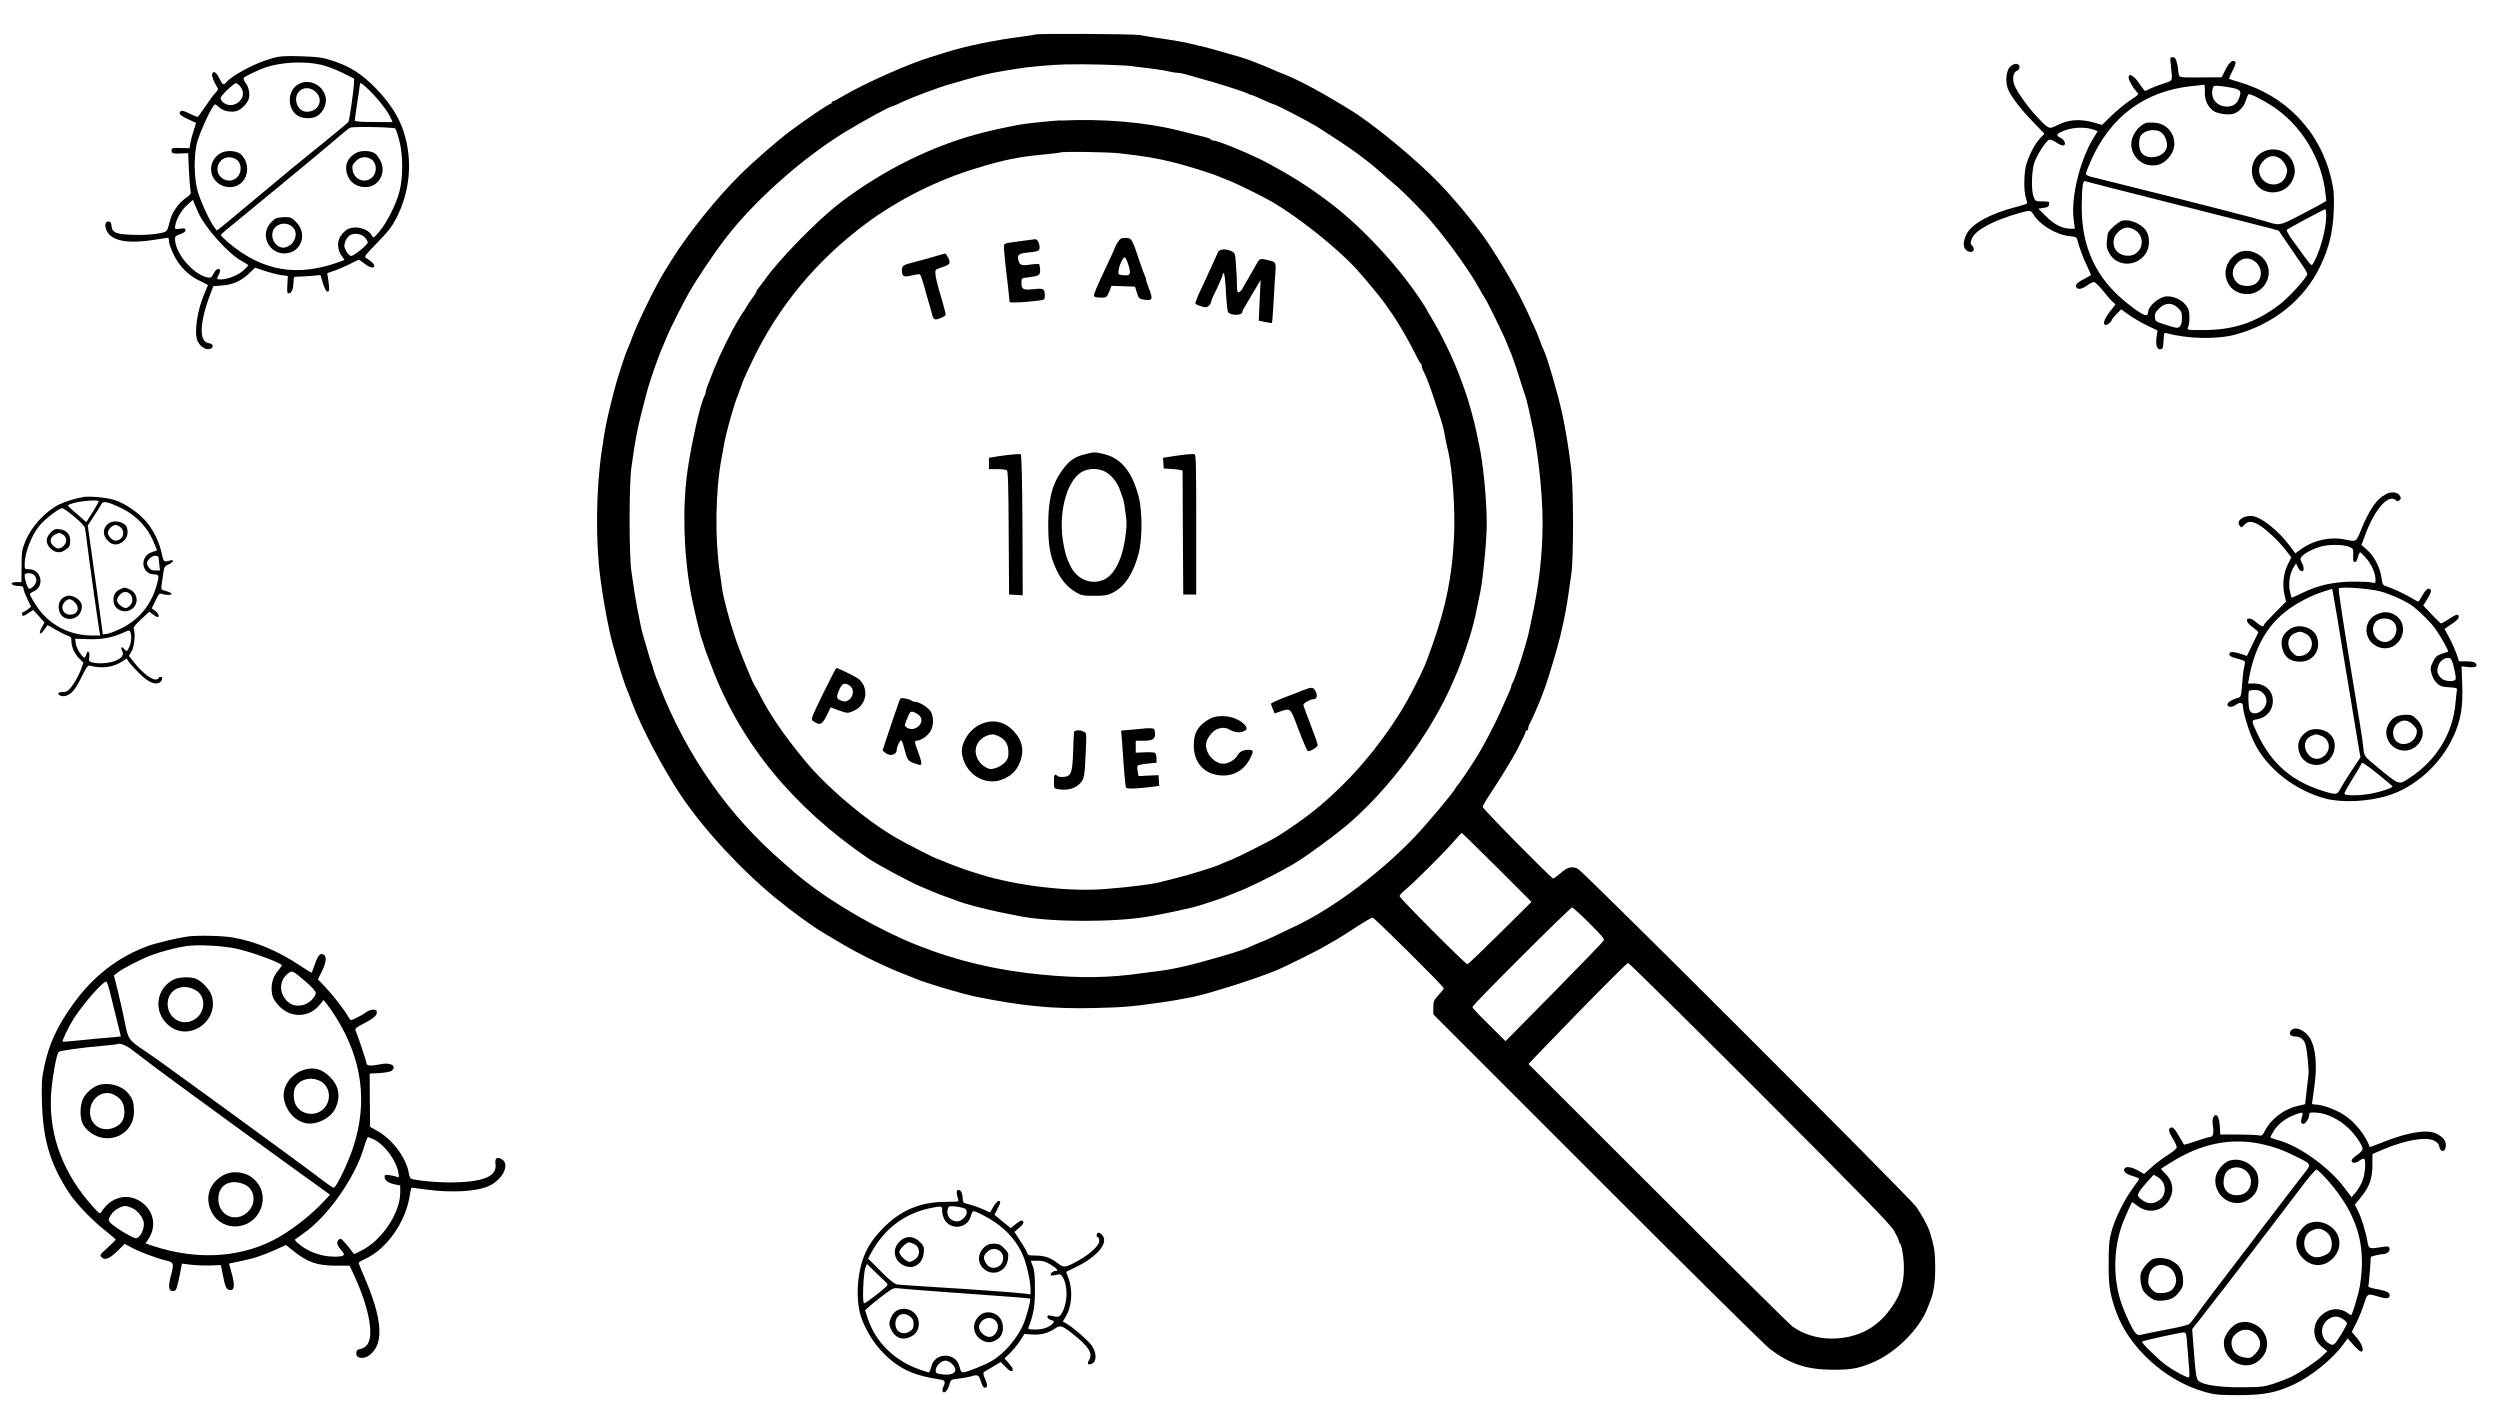 <!-- Generated by IcoMoon.io -->
<svg version="1.1" xmlns="http://www.w3.org/2000/svg" width="57" height="32" viewBox="0 0 57 32">
<path d="M23.612 0.785c-0.009 0.006-0.127 0.027-0.264 0.044-0.667 0.083-1.357 0.225-1.837 0.382-0.089 0.030-0.222 0.071-0.296 0.092-0.459 0.136-1.479 0.587-1.95 0.862-0.133 0.080-0.258 0.145-0.273 0.145-0.018 0-0.030 0.012-0.030 0.030 0 0.015-0.015 0.030-0.033 0.030-0.036 0-0.578 0.367-0.901 0.61-0.299 0.222-0.847 0.699-1.156 1.007-0.524 0.516-1.188 1.342-1.567 1.953-0.059 0.098-0.121 0.199-0.139 0.222-0.219 0.356-0.646 1.224-0.767 1.57-0.021 0.056-0.059 0.157-0.089 0.222-0.080 0.184-0.255 0.735-0.329 1.037-0.018 0.065-0.041 0.166-0.056 0.222-0.11 0.45-0.13 0.557-0.207 1.081-0.13 0.886-0.142 2.062-0.027 2.904 0.089 0.664 0.222 1.333 0.323 1.644 0.012 0.041 0.039 0.133 0.059 0.207 0.053 0.19 0.166 0.533 0.207 0.637 0.053 0.127 0.077 0.19 0.133 0.341 0.204 0.551 0.714 1.517 1.117 2.116 0.524 0.776 1.363 1.686 2.172 2.347 0.329 0.27 0.836 0.64 1.040 0.759 0.047 0.027 0.231 0.136 0.409 0.243 0.418 0.252 1.022 0.548 1.47 0.72 0.107 0.041 0.219 0.086 0.252 0.101 0.231 0.101 1.084 0.353 1.393 0.415 1.090 0.216 1.733 0.276 2.681 0.255 0.667-0.015 0.862-0.033 1.526-0.127 0.27-0.039 0.385-0.059 0.741-0.13 0.359-0.071 1.532-0.447 1.92-0.616 0.231-0.101 0.88-0.424 1.058-0.527 0.074-0.044 0.193-0.113 0.267-0.154s0.281-0.172 0.465-0.293c0.181-0.119 0.35-0.216 0.37-0.216 0.041 0 1.624 1.57 1.624 1.612 0 0.015-0.053 0.083-0.119 0.154-0.107 0.116-0.119 0.145-0.119 0.284v0.157l3.742 3.742c2.056 2.059 3.825 3.807 3.932 3.887 0.453 0.344 0.839 0.471 1.428 0.474 0.418 0 0.56-0.024 0.868-0.145 0.548-0.216 1.114-0.77 1.304-1.277 0.027-0.074 0.059-0.16 0.074-0.193 0.065-0.169 0.098-0.421 0.095-0.741-0.003-0.326-0.021-0.453-0.119-0.77-0.044-0.148-0.184-0.403-0.317-0.593-0.166-0.228-7.582-7.639-7.713-7.704-0.133-0.065-0.237-0.039-0.4 0.107-0.074 0.062-0.145 0.116-0.16 0.116-0.041 0-1.609-1.588-1.609-1.633 0-0.024 0.074-0.151 0.163-0.284 0.228-0.344 0.524-0.824 0.622-1.016 0.163-0.323 0.193-0.382 0.193-0.415 0-0.015 0.015-0.030 0.030-0.030 0.018 0 0.030-0.021 0.030-0.044s0.012-0.068 0.030-0.098c0.044-0.077 0.222-0.48 0.264-0.599 0.021-0.056 0.050-0.13 0.062-0.163 0.071-0.169 0.311-0.969 0.379-1.259 0.095-0.403 0.142-0.658 0.181-0.933 0.018-0.116 0.047-0.329 0.068-0.474 0.053-0.364 0.050-1.932-0.003-2.385-0.041-0.376-0.136-0.954-0.207-1.274-0.104-0.468-0.332-1.253-0.418-1.437-0.018-0.033-0.062-0.145-0.101-0.252-0.041-0.107-0.092-0.234-0.116-0.281-0.024-0.050-0.068-0.142-0.095-0.207-0.204-0.468-0.504-1.004-0.898-1.615-0.255-0.397-0.735-0.99-1.161-1.437-0.501-0.527-1.487-1.345-2.015-1.671-0.649-0.403-1.191-0.696-1.55-0.836-0.086-0.033-0.193-0.077-0.243-0.101-0.243-0.107-0.607-0.246-0.726-0.281-0.074-0.021-0.166-0.047-0.207-0.059s-0.133-0.039-0.207-0.059c-0.074-0.021-0.166-0.047-0.207-0.059-0.041-0.015-0.213-0.059-0.385-0.098-0.293-0.071-0.415-0.095-0.927-0.169-0.116-0.018-0.284-0.044-0.373-0.062-0.16-0.027-2.35-0.039-2.376-0.012zM25.837 1.514c0.462 0.053 0.726 0.089 0.833 0.119 0.059 0.015 0.139 0.027 0.175 0.027 0.039 0 0.11 0.012 0.16 0.027s0.225 0.065 0.388 0.11c0.347 0.092 0.984 0.296 1.058 0.338 0.030 0.018 0.065 0.030 0.080 0.030s0.13 0.047 0.252 0.104c0.124 0.056 0.234 0.104 0.243 0.104 0.053 0 0.809 0.394 1.049 0.545 0.788 0.504 1.076 0.714 1.511 1.102 0.074 0.065 0.187 0.166 0.252 0.219 0.175 0.148 0.631 0.61 0.797 0.812 0.415 0.489 0.892 1.156 1.093 1.529 0.047 0.089 0.104 0.184 0.121 0.207 0.050 0.062 0.447 0.874 0.507 1.037 0.030 0.074 0.074 0.187 0.104 0.252 0.027 0.065 0.101 0.279 0.163 0.474 0.059 0.196 0.121 0.382 0.133 0.415 0.030 0.074 0.080 0.267 0.104 0.385 0.009 0.047 0.030 0.136 0.041 0.193 0.151 0.619 0.27 1.653 0.27 2.359 0 0.756-0.080 1.449-0.267 2.293-0.012 0.056-0.033 0.151-0.044 0.207s-0.030 0.136-0.044 0.178c-0.012 0.041-0.039 0.133-0.059 0.207-0.080 0.279-0.243 0.756-0.27 0.782-0.015 0.018-0.027 0.047-0.027 0.068s-0.039 0.121-0.086 0.222c-0.044 0.104-0.121 0.273-0.169 0.379-0.116 0.264-0.35 0.711-0.51 0.978-0.13 0.216-0.444 0.681-0.48 0.711-0.012 0.009-0.027 0.036-0.039 0.059-0.033 0.077-0.661 0.824-0.93 1.105-0.773 0.806-1.81 1.585-2.646 1.994-0.379 0.184-0.77 0.367-0.782 0.367-0.009 0-0.101 0.039-0.201 0.083-0.27 0.121-0.323 0.139-0.779 0.273-0.664 0.196-1.117 0.299-1.467 0.338-0.074 0.009-0.225 0.027-0.341 0.044-0.747 0.107-1.399 0.116-2.267 0.033-1.025-0.095-1.97-0.32-2.865-0.679-0.859-0.344-1.876-0.927-2.572-1.479-0.113-0.092-0.213-0.172-0.222-0.181-0.009-0.012-0.116-0.104-0.237-0.21-1.253-1.076-2.207-2.439-2.83-4.030-0.027-0.074-0.062-0.16-0.077-0.193-0.012-0.033-0.039-0.113-0.059-0.178-0.018-0.065-0.044-0.145-0.056-0.178-0.015-0.033-0.053-0.16-0.086-0.281-0.036-0.121-0.077-0.264-0.092-0.314-0.015-0.047-0.041-0.148-0.056-0.222-0.015-0.071-0.044-0.231-0.071-0.353-0.044-0.225-0.074-0.412-0.145-0.904-0.053-0.361-0.053-1.976 0-2.356 0.098-0.708 0.145-0.939 0.344-1.689 0.080-0.311 0.279-0.871 0.388-1.111 0.021-0.050 0.062-0.148 0.092-0.222 0.053-0.13 0.356-0.735 0.486-0.963 0.163-0.29 0.56-0.883 0.818-1.221 0.652-0.856 1.733-1.825 2.723-2.436 0.415-0.255 1.037-0.596 1.093-0.596 0.012 0 0.121-0.047 0.249-0.11 0.21-0.098 0.847-0.338 1.058-0.394 0.050-0.015 0.201-0.059 0.341-0.098 0.314-0.092 0.575-0.154 0.844-0.199 0.116-0.018 0.276-0.044 0.356-0.059 0.219-0.039 0.791-0.092 1.096-0.098 0.439-0.012 1.286 0.009 1.556 0.041zM34.133 19.778l0.785 0.785-0.717 0.711c-0.394 0.391-0.729 0.711-0.744 0.711-0.044 0-1.547-1.508-1.547-1.553 0-0.024 0.062-0.092 0.142-0.154 0.181-0.148 0.898-0.862 1.102-1.102 0.086-0.101 0.166-0.184 0.175-0.184s0.37 0.356 0.803 0.785zM36.234 21.046c0.29 0.287 0.353 0.361 0.329 0.4-0.015 0.030-0.524 0.554-1.132 1.173l-1.105 1.12-0.376-0.373c-0.21-0.204-0.379-0.385-0.379-0.406 0-0.047 2.231-2.273 2.273-2.27 0.021 0.003 0.196 0.163 0.391 0.356zM40.113 24.91c2.353 2.356 2.978 2.996 3.067 3.144 0.059 0.104 0.11 0.204 0.11 0.225s0.009 0.047 0.021 0.059c0.050 0.047 0.095 0.317 0.098 0.569 0 0.409-0.098 0.681-0.373 1.022-0.308 0.388-0.747 0.59-1.277 0.59-0.332 0-0.655-0.101-0.898-0.281-0.056-0.041-1.434-1.404-3.058-3.028l-2.954-2.951 0.344-0.359c1.058-1.099 1.896-1.944 1.929-1.944 0.021 0 1.366 1.33 2.993 2.954z"></path>
<path d="M24.178 2.744c-0.252 0.015-0.8 0.071-0.963 0.104-0.379 0.074-0.495 0.098-0.77 0.166-1.144 0.287-2.279 0.841-3.289 1.609-0.51 0.388-1.413 1.31-1.733 1.775-0.041 0.056-0.098 0.13-0.124 0.163-0.030 0.033-0.053 0.071-0.053 0.086s-0.039 0.077-0.083 0.136c-0.047 0.059-0.11 0.154-0.142 0.21-0.030 0.056-0.062 0.11-0.074 0.119-0.009 0.009-0.041 0.062-0.077 0.119-0.213 0.353-0.441 0.815-0.596 1.2-0.148 0.373-0.184 0.471-0.184 0.507 0 0.024-0.012 0.065-0.030 0.095-0.086 0.154-0.29 1.046-0.382 1.68-0.121 0.83-0.095 1.884 0.074 2.815 0.050 0.273 0.21 0.948 0.246 1.037 0.015 0.033 0.041 0.113 0.059 0.178 0.021 0.065 0.047 0.145 0.062 0.178 0.012 0.033 0.065 0.172 0.119 0.311 0.655 1.719 1.849 3.176 3.57 4.347 0.196 0.133 0.93 0.527 1.17 0.628 0.089 0.039 0.21 0.089 0.267 0.113 0.148 0.062 0.207 0.086 0.326 0.127 0.056 0.021 0.13 0.047 0.163 0.059 0.27 0.113 0.85 0.258 1.526 0.385 0.735 0.139 2.178 0.139 2.963 0 0.199-0.036 0.601-0.116 0.741-0.151 0.056-0.012 0.157-0.036 0.222-0.050 0.119-0.027 0.631-0.193 0.741-0.24 0.033-0.015 0.172-0.071 0.311-0.124 0.311-0.119 1.067-0.504 1.366-0.696 0.258-0.163 0.824-0.581 1.079-0.794 0.975-0.815 1.956-2.136 2.456-3.316 0.027-0.059 0.065-0.154 0.089-0.207 0.080-0.181 0.267-0.723 0.332-0.963s0.083-0.317 0.193-0.865c0.065-0.335 0.145-1.179 0.145-1.544 0-0.539-0.080-1.378-0.178-1.819-0.012-0.065-0.041-0.199-0.062-0.296-0.041-0.21-0.19-0.747-0.255-0.916-0.024-0.068-0.071-0.196-0.104-0.284-0.151-0.415-0.433-1.001-0.649-1.357-0.065-0.104-0.116-0.196-0.116-0.201 0-0.009-0.080-0.133-0.175-0.276-0.536-0.797-1.381-1.689-2.107-2.222-0.45-0.335-0.806-0.56-1.333-0.844-0.347-0.19-1.144-0.521-1.247-0.521-0.030 0-0.059-0.012-0.068-0.027s-0.053-0.036-0.098-0.044c-0.098-0.024-0.181-0.044-0.601-0.151-0.776-0.199-1.754-0.281-2.726-0.234zM25.526 3.496c0.584 0.065 0.862 0.113 1.304 0.225 0.264 0.068 0.773 0.228 0.889 0.276 0.033 0.015 0.139 0.056 0.237 0.095 0.21 0.077 0.812 0.373 1.067 0.521 0.596 0.35 1.467 1.046 1.893 1.511 0.196 0.216 0.557 0.649 0.658 0.794 0.033 0.050 0.107 0.154 0.166 0.237 0.142 0.207 0.376 0.607 0.516 0.889 0.062 0.13 0.124 0.24 0.139 0.246 0.012 0.006 0.021 0.030 0.021 0.053s0.012 0.065 0.027 0.095c0.077 0.145 0.157 0.356 0.314 0.836 0.139 0.421 0.151 0.459 0.19 0.681 0.021 0.107 0.047 0.24 0.062 0.296 0.107 0.421 0.175 1.384 0.142 2.015-0.047 0.892-0.181 1.556-0.489 2.43-0.163 0.465-0.187 0.521-0.433 1.007-0.376 0.744-0.969 1.553-1.603 2.181-0.474 0.471-0.877 0.791-1.499 1.185-0.151 0.095-0.936 0.492-1.087 0.548-0.089 0.036-0.201 0.080-0.281 0.116-0.148 0.059-0.634 0.21-0.921 0.281-0.166 0.044-0.35 0.089-0.406 0.104-0.154 0.041-0.723 0.113-1.227 0.151-0.827 0.068-2.018-0.071-2.862-0.335-0.056-0.018-0.136-0.041-0.178-0.056-0.16-0.047-0.524-0.184-0.643-0.237-0.071-0.030-0.136-0.056-0.145-0.056-0.033 0-0.717-0.35-0.945-0.483-0.705-0.409-1.597-1.167-2.101-1.784-0.471-0.575-0.779-1.028-0.996-1.455-0.056-0.113-0.113-0.21-0.121-0.219-0.036-0.030-0.347-0.791-0.439-1.067-0.121-0.367-0.136-0.424-0.196-0.652-0.027-0.107-0.059-0.24-0.074-0.296s-0.036-0.172-0.047-0.252c-0.009-0.083-0.030-0.222-0.044-0.311-0.116-0.761-0.104-1.846 0.033-2.593 0.015-0.083 0.041-0.234 0.062-0.341 0.050-0.287 0.228-0.919 0.323-1.141 0.012-0.033 0.039-0.107 0.059-0.163 0.056-0.16 0.071-0.199 0.252-0.578 0.593-1.253 1.47-2.311 2.61-3.159 0.738-0.545 1.615-0.984 2.501-1.253 0.655-0.199 0.963-0.261 1.556-0.317 0.196-0.018 0.361-0.039 0.367-0.044 0.027-0.027 1.070-0.012 1.351 0.018z"></path>
<path d="M25.484 5.523c-0.036 0.053-0.062 0.107-0.062 0.116 0 0.012-0.053 0.13-0.116 0.264-0.311 0.658-0.376 0.812-0.364 0.847 0.006 0.021 0.065 0.036 0.151 0.036 0.136 0 0.139-0.003 0.196-0.133l0.053-0.136 0.536 0.018 0.044 0.139c0.041 0.133 0.047 0.142 0.175 0.16 0.175 0.027 0.193-0.012 0.107-0.234-0.039-0.098-0.071-0.199-0.071-0.219s-0.012-0.062-0.030-0.092c-0.015-0.027-0.077-0.199-0.136-0.376-0.157-0.471-0.169-0.489-0.305-0.489-0.101 0-0.124 0.015-0.178 0.101zM25.73 6.047c0.062 0.21 0.044 0.243-0.119 0.228-0.107-0.009-0.116-0.015-0.11-0.092 0.006-0.107 0.101-0.317 0.142-0.317 0.018 0 0.056 0.080 0.086 0.181z"></path>
<path d="M23.348 5.487c-0.121 0.015-0.276 0.036-0.341 0.047-0.116 0.021-0.119 0.024-0.116 0.139 0.003 0.065 0.021 0.252 0.039 0.415 0.036 0.281 0.086 0.741 0.089 0.797 0.003 0.024 0.338 0.009 0.649-0.030 0.148-0.018 0.154-0.024 0.154-0.113 0-0.157-0.030-0.175-0.231-0.151-0.255 0.030-0.302 0.009-0.302-0.133 0-0.116 0-0.116 0.142-0.133 0.261-0.033 0.287-0.047 0.284-0.172-0.003-0.062-0.012-0.121-0.024-0.13-0.009-0.012-0.101-0.006-0.199 0.009-0.196 0.033-0.246 0.015-0.273-0.101-0.030-0.119 0.006-0.148 0.181-0.169 0.284-0.030 0.302-0.039 0.302-0.121 0-0.095-0.050-0.19-0.098-0.187-0.021 0.003-0.136 0.018-0.258 0.033z"></path>
<path d="M27.769 5.754c-0.018 0.039-0.101 0.222-0.187 0.409-0.083 0.187-0.196 0.43-0.249 0.539-0.050 0.11-0.086 0.21-0.077 0.222 0.009 0.015 0.071 0.041 0.136 0.062 0.098 0.030 0.124 0.027 0.169-0.015 0.030-0.027 0.053-0.065 0.053-0.086 0-0.018 0.027-0.086 0.056-0.151 0.107-0.21 0.21-0.45 0.21-0.483 0-0.018 0.012-0.027 0.027-0.018 0.012 0.009 0.033 0.199 0.044 0.424 0.012 0.222 0.033 0.427 0.047 0.456 0.047 0.086 0.326 0.086 0.326 0 0-0.024 0.053-0.116 0.338-0.596l0.080-0.133-0.021 0.462-0.021 0.465 0.145 0.030c0.080 0.018 0.148 0.027 0.154 0.021 0.009-0.006 0.024-0.222 0.039-0.48 0.012-0.258 0.033-0.554 0.041-0.661 0.018-0.219 0.006-0.249-0.119-0.279-0.252-0.059-0.234-0.065-0.335 0.121-0.053 0.095-0.136 0.237-0.184 0.32-0.050 0.080-0.098 0.169-0.11 0.193-0.021 0.047-0.068 0.089-0.104 0.089-0.015 0-0.024-0.071-0.024-0.157 0-0.083-0.009-0.284-0.021-0.444-0.018-0.279-0.021-0.293-0.101-0.335-0.13-0.065-0.276-0.053-0.317 0.024z"></path>
<path d="M21.378 5.828c-0.29 0.083-0.329 0.095-0.533 0.148-0.258 0.065-0.281 0.083-0.281 0.181 0 0.145 0.033 0.166 0.204 0.127 0.086-0.018 0.172-0.033 0.19-0.033 0.033 0 0.062 0.086 0.172 0.489 0.018 0.065 0.044 0.151 0.056 0.193 0.015 0.041 0.041 0.136 0.059 0.213 0.041 0.157 0.059 0.163 0.219 0.098 0.092-0.039 0.107-0.059 0.092-0.113-0.050-0.193-0.080-0.296-0.148-0.524-0.039-0.139-0.077-0.299-0.080-0.356-0.009-0.101-0.003-0.107 0.133-0.151 0.201-0.065 0.219-0.092 0.16-0.219-0.027-0.056-0.059-0.101-0.071-0.101-0.015 0.003-0.089 0.024-0.172 0.047z"></path>
<path d="M24.756 10.353c-0.264 0.062-0.382 0.148-0.554 0.391-0.216 0.305-0.302 0.652-0.302 1.212 0 0.483 0.039 0.711 0.181 1.022 0.113 0.246 0.252 0.409 0.453 0.527 0.119 0.071 0.163 0.080 0.418 0.080 0.243 0 0.302-0.012 0.424-0.074 0.267-0.136 0.462-0.43 0.581-0.877 0.092-0.335 0.092-0.993 0-1.327-0.154-0.578-0.412-0.877-0.824-0.963-0.181-0.039-0.181-0.039-0.376 0.009zM25.23 10.773c0.139 0.089 0.258 0.252 0.311 0.415 0.021 0.062 0.047 0.142 0.062 0.175 0.021 0.059 0.041 0.184 0.077 0.468 0.024 0.193-0.044 0.646-0.127 0.874-0.119 0.317-0.264 0.486-0.459 0.539-0.281 0.077-0.566-0.068-0.696-0.356-0.092-0.199-0.098-0.225-0.145-0.45-0.136-0.681 0.044-1.437 0.394-1.668 0.16-0.104 0.424-0.104 0.584 0.003z"></path>
<path d="M23.111 10.361c-0.074 0.003-0.231 0.024-0.347 0.041l-0.216 0.036v0.258h0.187c0.101 0 0.201 0.012 0.219 0.024 0.030 0.018 0.039 0.35 0.044 1.431l0.009 1.404 0.311 0.018-0.006-1.606c-0.006-1.043-0.021-1.609-0.039-1.612-0.015-0.003-0.089 0-0.163 0.006z"></path>
<path d="M27.067 10.359c-0.065 0.006-0.216 0.027-0.335 0.044l-0.216 0.036 0.018 0.243 0.148 0.009c0.083 0.003 0.178 0.015 0.213 0.021l0.068 0.015 0.006 1.416 0.009 1.413h0.296v-1.6c0-1.401-0.006-1.6-0.044-1.603-0.024 0-0.098 0.003-0.163 0.006z"></path>
<path d="M18.788 15.769c-0.326 0.676-0.311 0.631-0.225 0.687 0.133 0.089 0.184 0.062 0.284-0.139l0.092-0.19 0.19 0.071c0.181 0.065 0.199 0.065 0.302 0.024 0.133-0.056 0.201-0.119 0.258-0.231 0.089-0.178 0.033-0.406-0.127-0.521-0.083-0.056-0.453-0.24-0.492-0.24-0.009 0-0.136 0.243-0.281 0.539zM19.351 15.618c0.136 0.071 0.124 0.276-0.021 0.353-0.053 0.030-0.086 0.030-0.157 0-0.107-0.044-0.113-0.077-0.033-0.255 0.062-0.133 0.107-0.154 0.21-0.098z"></path>
<path d="M29.704 15.739c-0.080 0.033-0.234 0.095-0.341 0.133-0.273 0.107-0.385 0.157-0.385 0.175 0 0.006 0.018 0.059 0.041 0.116l0.044 0.104 0.124-0.044c0.231-0.083 0.234-0.080 0.379 0.305 0.154 0.406 0.237 0.599 0.258 0.599 0.068 0 0.219-0.095 0.219-0.139 0-0.030-0.074-0.24-0.163-0.468s-0.163-0.43-0.163-0.45c0-0.036 0.16-0.127 0.222-0.127 0.083 0 0.11-0.080 0.059-0.175-0.053-0.107-0.092-0.11-0.296-0.027z"></path>
<path d="M20.501 15.988c-0.018 0.047-0.11 0.32-0.207 0.604l-0.172 0.519 0.059 0.050c0.11 0.092 0.264 0.053 0.264-0.065 0-0.030 0.021-0.095 0.047-0.148 0.059-0.116 0.068-0.101 0.145 0.19 0.056 0.21 0.071 0.225 0.305 0.296 0.089 0.030 0.086-0.030-0.009-0.29-0.089-0.243-0.089-0.255-0.021-0.258 0.086-0.003 0.225-0.098 0.296-0.204 0.077-0.116 0.086-0.317 0.021-0.444-0.047-0.095-0.267-0.237-0.359-0.237-0.033 0-0.071-0.012-0.086-0.027-0.018-0.015-0.080-0.039-0.139-0.047-0.104-0.021-0.113-0.015-0.145 0.062zM20.972 16.323c0.133 0.163-0.124 0.391-0.302 0.261-0.050-0.036-0.050-0.044 0-0.169 0.074-0.196 0.092-0.21 0.184-0.172 0.044 0.021 0.098 0.056 0.119 0.080z"></path>
<path d="M27.597 16.382c-0.27 0.142-0.382 0.323-0.379 0.61 0 0.385 0.219 0.643 0.581 0.684 0.302 0.036 0.551-0.098 0.699-0.373 0.086-0.166 0.083-0.207-0.015-0.207-0.145 0-0.213 0.033-0.27 0.13-0.071 0.119-0.249 0.207-0.367 0.184-0.193-0.039-0.35-0.231-0.35-0.43 0-0.119 0.139-0.314 0.249-0.353 0.133-0.050 0.196-0.044 0.326 0.027 0.116 0.059 0.252 0.056 0.335-0.009 0.059-0.047-0.044-0.172-0.213-0.249-0.178-0.086-0.453-0.092-0.596-0.015z"></path>
<path d="M22.353 16.516c-0.273 0.127-0.465 0.453-0.415 0.702 0.095 0.474 0.572 0.732 0.978 0.527 0.187-0.092 0.293-0.219 0.359-0.424 0.074-0.231 0.027-0.439-0.145-0.631-0.213-0.243-0.495-0.305-0.776-0.175zM22.773 16.788c0.151 0.071 0.219 0.187 0.219 0.361 0 0.121-0.015 0.163-0.083 0.237-0.047 0.050-0.139 0.107-0.21 0.127-0.113 0.033-0.136 0.030-0.234-0.024-0.157-0.086-0.249-0.279-0.213-0.439 0.039-0.169 0.187-0.287 0.379-0.308 0.024 0 0.086 0.018 0.142 0.044z"></path>
<path d="M26.089 16.61c-0.033 0.003-0.163 0.018-0.293 0.027l-0.234 0.021 0.021 0.255c0.009 0.142 0.030 0.427 0.044 0.634 0.015 0.204 0.036 0.391 0.047 0.412 0.024 0.033 0.276 0.024 0.625-0.024l0.133-0.018-0.018-0.243-0.228 0.009-0.228 0.012-0.018-0.104c-0.012-0.059-0.012-0.119-0.003-0.133s0.11-0.036 0.225-0.047l0.207-0.021v-0.101c0-0.056-0.018-0.11-0.036-0.124-0.021-0.012-0.127-0.018-0.237-0.012l-0.201 0.009v-0.273h0.172c0.216 0 0.281-0.041 0.267-0.178-0.009-0.092-0.018-0.104-0.098-0.107-0.047-0.003-0.116 0-0.148 0.006z"></path>
<path d="M24.489 16.687c-0.006 0.021-0.015 0.219-0.021 0.439-0.015 0.489-0.044 0.575-0.213 0.587-0.062 0.006-0.127-0.003-0.145-0.021-0.062-0.062-0.080-0.033-0.080 0.127 0 0.157 0 0.157 0.098 0.175 0.199 0.033 0.376-0.012 0.48-0.116 0.116-0.113 0.121-0.151 0.148-0.759 0.018-0.385 0.018-0.406-0.041-0.436-0.080-0.044-0.21-0.041-0.225 0.003z"></path>
<path d="M6.193 1.333c-0.356 0.095-0.901 0.382-1.034 0.545-0.062 0.074-0.086 0.059-0.16-0.095-0.065-0.139-0.145-0.184-0.163-0.089-0.009 0.047 0.053 0.207 0.116 0.293 0.030 0.039 0.021 0.065-0.044 0.133-0.044 0.047-0.148 0.19-0.231 0.314-0.083 0.127-0.16 0.231-0.175 0.231s-0.098-0.036-0.19-0.080c-0.124-0.062-0.172-0.071-0.199-0.044-0.047 0.047 0.003 0.101 0.19 0.184 0.086 0.039 0.16 0.074 0.166 0.074 0.003 0.003-0.018 0.077-0.050 0.166-0.030 0.089-0.065 0.219-0.077 0.29l-0.021 0.124-0.151-0.003c-0.243-0.009-0.258-0.006-0.258 0.059s0.041 0.074 0.255 0.062l0.124-0.006 0.015 0.379c0.012 0.207 0.027 0.421 0.036 0.468 0.018 0.080 0.006 0.098-0.116 0.184-0.154 0.11-0.302 0.32-0.347 0.498-0.074 0.281-0.053 0.264-0.279 0.305-0.121 0.024-0.353 0.036-0.548 0.030-0.4-0.012-0.495-0.047-0.51-0.207-0.006-0.074-0.024-0.098-0.068-0.098-0.104 0-0.095 0.166 0.012 0.29 0.154 0.172 0.507 0.213 1.055 0.124 0.148-0.024 0.276-0.044 0.29-0.044 0.012 0 0.021 0.039 0.021 0.083s0.047 0.178 0.104 0.296c0.127 0.267 0.344 0.486 0.599 0.604 0.104 0.050 0.187 0.092 0.187 0.098 0 0.003-0.033 0.083-0.074 0.175-0.166 0.379-0.246 0.889-0.169 1.084 0.047 0.121 0.166 0.213 0.261 0.201 0.119-0.012 0.121-0.124 0.003-0.136-0.228-0.027-0.219-0.45 0.027-1.105l0.074-0.196 0.201-0.015c0.246-0.018 0.436-0.104 0.619-0.279l0.133-0.127 0.213 0.071c0.119 0.041 0.287 0.083 0.376 0.098l0.157 0.021-0.012 0.204c-0.009 0.181-0.003 0.201 0.044 0.19 0.059-0.012 0.095-0.101 0.098-0.27 0.003-0.107 0.006-0.11 0.116-0.11 0.059 0 0.196-0.009 0.302-0.018l0.196-0.018 0.056 0.187c0.039 0.124 0.074 0.19 0.104 0.19 0.047 0 0.050-0.041 0.015-0.284l-0.021-0.136 0.187-0.065c0.104-0.039 0.261-0.107 0.35-0.154s0.172-0.086 0.181-0.086c0.012 0 0.071 0.039 0.133 0.089 0.119 0.095 0.222 0.116 0.222 0.047 0-0.041-0.077-0.113-0.193-0.181-0.041-0.027-0.003-0.074 0.258-0.341 0.234-0.237 0.335-0.367 0.43-0.548 0.32-0.613 0.385-1.324 0.178-1.976-0.11-0.347-0.323-0.676-0.643-1.004-0.326-0.332-0.59-0.498-0.993-0.628-0.231-0.074-0.326-0.086-0.711-0.098-0.382-0.012-0.477-0.003-0.667 0.047zM7.307 1.473c0.121 0.027 0.347 0.11 0.495 0.184l0.273 0.136-0.006 0.133c-0.012 0.181-0.101 0.806-0.124 0.85-0.009 0.018-0.231 0.204-0.492 0.415s-0.601 0.489-0.759 0.616c-0.154 0.13-0.421 0.35-0.587 0.489-0.169 0.139-0.453 0.376-0.637 0.53-0.181 0.154-0.373 0.311-0.427 0.353l-0.101 0.077-0.056-0.074c-0.107-0.139-0.323-0.613-0.385-0.844-0.077-0.296-0.083-0.767-0.015-1.064 0.044-0.19 0.281-0.723 0.379-0.856 0.041-0.053 0.044-0.050 0.124 0.024 0.095 0.086 0.237 0.121 0.385 0.095 0.113-0.021 0.273-0.178 0.302-0.299 0.027-0.107-0.009-0.264-0.080-0.353-0.033-0.041-0.050-0.092-0.039-0.11 0.021-0.033 0.344-0.187 0.501-0.24 0.364-0.119 0.871-0.145 1.247-0.062zM5.479 1.973c0.089 0.113 0.080 0.237-0.024 0.341-0.124 0.121-0.323 0.107-0.412-0.033-0.030-0.050-0.015-0.077 0.13-0.222 0.092-0.089 0.184-0.163 0.204-0.163 0.024 0 0.068 0.036 0.101 0.077zM8.436 2.074c0.193 0.187 0.43 0.498 0.48 0.631l0.033 0.080-0.43-0.003c-0.308 0-0.43-0.012-0.43-0.036 0-0.021 0.027-0.21 0.059-0.421 0.033-0.213 0.059-0.394 0.059-0.409 0-0.050 0.056-0.012 0.228 0.157zM9.013 2.93c0.012 0.012 0.053 0.127 0.086 0.255 0.095 0.344 0.095 0.886 0 1.215-0.083 0.29-0.296 0.705-0.462 0.895-0.124 0.139-0.124 0.139-0.16 0.074-0.089-0.166-0.391-0.237-0.563-0.136-0.044 0.027-0.11 0.092-0.148 0.148-0.086 0.124-0.074 0.314 0.024 0.453l0.065 0.092-0.068 0.027c-0.993 0.376-1.804 0.24-2.593-0.433-0.086-0.074-0.157-0.145-0.157-0.16 0-0.021 0.095-0.101 0.622-0.53 0.533-0.436 1.855-1.529 2.074-1.721 0.107-0.092 0.216-0.181 0.246-0.196 0.059-0.033 0.999-0.015 1.034 0.018zM4.513 4.83c0.154 0.356 0.699 0.966 1.007 1.126 0.077 0.041 0.139 0.083 0.139 0.092 0 0.012-0.053 0.068-0.116 0.124-0.119 0.107-0.356 0.199-0.513 0.199-0.095 0-0.098-0.003-0.039-0.116 0.024-0.047 0.033-0.092 0.024-0.104-0.041-0.041-0.092-0.012-0.145 0.086-0.050 0.095-0.065 0.104-0.145 0.086-0.311-0.065-0.705-0.516-0.732-0.839-0.009-0.092 0-0.104 0.119-0.145 0.083-0.033 0.124-0.062 0.116-0.095-0.009-0.044-0.021-0.044-0.169-0.024-0.065 0.009-0.074 0-0.065-0.065 0.024-0.157 0.136-0.361 0.27-0.477l0.136-0.121 0.027 0.071c0.015 0.039 0.053 0.127 0.086 0.201zM8.311 5.407c0.041 0.039 0.074 0.095 0.074 0.124-0.003 0.050-0.317 0.305-0.379 0.305-0.053 0-0.154-0.151-0.154-0.228 0-0.086 0.050-0.187 0.116-0.237 0.083-0.065 0.264-0.047 0.344 0.036z"></path>
<path d="M6.794 1.926c-0.258 0.154-0.246 0.587 0.018 0.726 0.116 0.059 0.314 0.056 0.418-0.006 0.127-0.074 0.219-0.258 0.199-0.403-0.041-0.299-0.382-0.471-0.634-0.317zM7.203 2.101c0.184 0.184 0.059 0.447-0.213 0.447-0.207 0-0.32-0.305-0.169-0.465 0.095-0.104 0.27-0.095 0.382 0.018z"></path>
<path d="M5.040 3.487c-0.225 0.119-0.296 0.397-0.154 0.599 0.151 0.21 0.456 0.243 0.631 0.068 0.169-0.166 0.154-0.477-0.030-0.64-0.092-0.080-0.32-0.095-0.447-0.027zM5.404 3.647c0.11 0.086 0.11 0.293 0 0.397-0.104 0.098-0.249 0.098-0.359 0.003-0.181-0.157-0.062-0.462 0.181-0.462 0.056 0 0.133 0.027 0.178 0.062z"></path>
<path d="M8.119 3.487c-0.16 0.083-0.246 0.231-0.225 0.388 0.033 0.246 0.199 0.391 0.447 0.391 0.279 0 0.465-0.308 0.347-0.572-0.033-0.068-0.086-0.151-0.119-0.181-0.092-0.080-0.32-0.095-0.45-0.027zM8.486 3.647c0.11 0.086 0.11 0.293 0 0.397-0.163 0.151-0.412 0.056-0.447-0.169-0.015-0.095-0.003-0.121 0.074-0.201 0.11-0.11 0.255-0.119 0.373-0.027z"></path>
<path d="M6.293 4.978c-0.036 0.015-0.101 0.074-0.148 0.133-0.207 0.273-0.009 0.667 0.338 0.667 0.379 0 0.545-0.439 0.267-0.717-0.101-0.101-0.127-0.113-0.252-0.11-0.080 0-0.172 0.012-0.204 0.027zM6.646 5.156c0.098 0.077 0.121 0.184 0.068 0.308-0.050 0.119-0.193 0.204-0.296 0.178-0.207-0.050-0.284-0.338-0.127-0.474 0.104-0.089 0.252-0.092 0.356-0.012z"></path>
<path d="M49.496 1.502c0.039 0.364 0.053 0.332-0.178 0.406-0.113 0.036-0.249 0.089-0.302 0.116s-0.101 0.050-0.11 0.050c-0.009 0-0.071-0.080-0.136-0.178-0.121-0.178-0.237-0.24-0.237-0.127 0 0.059 0.095 0.228 0.181 0.323 0.056 0.059 0.056 0.062-0.142 0.193-0.11 0.071-0.299 0.228-0.424 0.347l-0.222 0.216-0.148-0.044c-0.344-0.101-0.61-0.086-0.883 0.056-0.178 0.092-0.187 0.086-0.465-0.213-0.249-0.267-0.495-0.631-0.521-0.77-0.024-0.133 0.006-0.237 0.077-0.261 0.062-0.021 0.080-0.116 0.027-0.148-0.059-0.039-0.175 0.018-0.222 0.11-0.059 0.116-0.062 0.332-0.003 0.468 0.071 0.166 0.302 0.465 0.575 0.744l0.249 0.258-0.104 0.113c-0.116 0.124-0.237 0.359-0.308 0.587-0.056 0.184-0.062 0.613-0.009 0.767 0.021 0.062 0.033 0.121 0.024 0.127-0.009 0.009-0.116 0.041-0.237 0.074-0.587 0.148-1.022 0.385-1.138 0.619-0.083 0.16-0.086 0.299-0.015 0.364 0.116 0.104 0.243 0.015 0.142-0.095-0.044-0.050-0.047-0.065-0.009-0.16 0.053-0.121 0.169-0.216 0.45-0.356 0.193-0.095 0.581-0.228 0.803-0.273 0.083-0.015 0.101-0.006 0.16 0.086 0.142 0.231 0.516 0.453 0.815 0.483 0.148 0.015 0.166 0.027 0.181 0.095 0.030 0.136 0.136 0.427 0.225 0.601 0.044 0.095 0.083 0.178 0.083 0.187 0 0.006-0.065 0.047-0.142 0.086-0.184 0.092-0.234 0.151-0.184 0.207 0.039 0.050 0.13 0.027 0.267-0.071 0.047-0.033 0.104-0.059 0.127-0.059s0.113 0.083 0.193 0.184c0.083 0.104 0.181 0.219 0.222 0.258l0.077 0.068-0.133 0.169c-0.13 0.166-0.169 0.299-0.089 0.299 0.044 0 0.136-0.077 0.136-0.116 0-0.009 0.047-0.068 0.107-0.13l0.107-0.11 0.184 0.133c0.104 0.071 0.29 0.181 0.415 0.24l0.231 0.11-0.021 0.13c-0.030 0.193 0.006 0.311 0.083 0.299 0.059-0.009 0.065-0.030 0.074-0.199 0.009-0.178 0.012-0.187 0.074-0.169 0.477 0.133 1.141 0.145 1.561 0.033 0.868-0.234 1.561-0.788 1.929-1.541 0.21-0.436 0.299-0.797 0.317-1.298 0.012-0.35 0.003-0.45-0.053-0.696-0.255-1.099-1.034-1.917-2.13-2.231-0.104-0.030-0.196-0.059-0.201-0.068-0.009-0.006 0.027-0.089 0.077-0.184 0.050-0.098 0.080-0.184 0.065-0.199-0.059-0.059-0.139 0-0.225 0.172l-0.089 0.178-0.48 0.003c-0.462 0.003-0.48 0.003-0.495-0.059-0.009-0.036-0.018-0.089-0.018-0.121s-0.015-0.11-0.033-0.172c-0.021-0.083-0.044-0.11-0.092-0.11-0.059 0-0.062 0.009-0.039 0.199zM50.27 2.098c-0.003 0.19 0.062 0.329 0.196 0.43 0.083 0.062 0.326 0.101 0.45 0.068 0.119-0.030 0.24-0.154 0.284-0.29 0.021-0.071 0.050-0.139 0.062-0.154 0.027-0.030 0.311 0.113 0.56 0.276 0.655 0.433 1.111 1.188 1.2 1.988l0.018 0.163-0.127 0.077c-0.071 0.041-0.305 0.163-0.521 0.276-0.433 0.219-0.412 0.216-0.761 0.107-0.184-0.059-1.594-0.421-3.022-0.776-0.456-0.113-0.88-0.219-0.939-0.234-0.062-0.015-0.113-0.044-0.113-0.065s0.047-0.142 0.104-0.273c0.45-1.034 1.236-1.618 2.326-1.73 0.139-0.012 0.261-0.027 0.27-0.030 0.009 0 0.015 0.074 0.015 0.169zM50.963 2.018c0.124 0.039 0.142 0.077 0.089 0.216-0.050 0.136-0.136 0.196-0.279 0.196-0.228 0-0.379-0.187-0.326-0.4 0.021-0.080 0.021-0.083 0.21-0.065 0.104 0.012 0.24 0.036 0.305 0.053zM47.742 2.96l0.086 0.033-0.062 0.098c-0.329 0.498-0.557 1.399-0.486 1.917l0.027 0.207h-0.092c-0.19 0-0.376-0.092-0.563-0.279l-0.178-0.178 0.119-0.018c0.095-0.012 0.121-0.030 0.127-0.083 0.009-0.059 0-0.065-0.151-0.065-0.154 0-0.163-0.003-0.201-0.098-0.059-0.139-0.050-0.59 0.015-0.785 0.059-0.178 0.264-0.495 0.335-0.521 0.027-0.012 0.092 0.012 0.157 0.056 0.059 0.041 0.13 0.074 0.16 0.074 0.083 0 0.047-0.127-0.047-0.172-0.101-0.047-0.104-0.080-0.015-0.127 0.207-0.116 0.566-0.142 0.77-0.059zM48.127 4.284c0.281 0.071 1.182 0.299 2.006 0.507s1.57 0.397 1.659 0.421l0.163 0.047 0.273 0.4c0.441 0.643 0.4 0.563 0.341 0.658-0.098 0.154-0.421 0.495-0.593 0.625-0.554 0.421-1.052 0.584-1.775 0.584-0.314 0-0.341-0.003-0.317-0.053 0.041-0.092 0.047-0.332 0.012-0.418-0.068-0.172-0.279-0.299-0.483-0.299-0.172 0-0.436 0.219-0.436 0.364 0 0.127-0.124 0.074-0.474-0.204-0.702-0.554-1.040-1.262-1.040-2.19 0-0.199 0.009-0.418 0.021-0.486 0.018-0.104 0.030-0.121 0.077-0.104 0.033 0.009 0.287 0.077 0.566 0.148zM53.037 4.93c0 0.267-0.113 0.708-0.255 1.001-0.030 0.062-0.062 0.113-0.077 0.113s-0.089-0.089-0.166-0.196c-0.077-0.107-0.204-0.281-0.281-0.388-0.080-0.107-0.13-0.207-0.119-0.219 0.033-0.033 0.844-0.468 0.877-0.471 0.012 0 0.021 0.071 0.021 0.16zM49.656 7.019c0.080 0.074 0.092 0.107 0.092 0.231 0 0.104-0.015 0.163-0.050 0.196-0.047 0.041-0.074 0.039-0.305-0.036-0.243-0.077-0.252-0.083-0.261-0.175-0.009-0.077 0.012-0.119 0.092-0.199 0.139-0.139 0.296-0.145 0.433-0.018z"></path>
<path d="M48.919 2.806c-0.184 0.077-0.326 0.29-0.326 0.486 0 0.219 0.163 0.421 0.379 0.468 0.213 0.044 0.373-0.024 0.51-0.21 0.225-0.308 0.021-0.732-0.364-0.753-0.086-0.006-0.175-0.003-0.199 0.009zM49.283 3.025c0.095 0.071 0.151 0.258 0.113 0.361-0.089 0.231-0.495 0.273-0.593 0.059-0.041-0.089-0.041-0.261-0.003-0.335 0.077-0.145 0.35-0.193 0.483-0.086z"></path>
<path d="M51.573 3.476c-0.219 0.124-0.296 0.421-0.169 0.664 0.172 0.344 0.705 0.323 0.865-0.033 0.068-0.151 0.071-0.249 0.009-0.406-0.11-0.27-0.441-0.376-0.705-0.225zM51.973 3.606c0.086 0.050 0.175 0.199 0.175 0.29 0 0.027-0.021 0.095-0.044 0.148-0.119 0.243-0.489 0.204-0.578-0.059-0.039-0.119-0.018-0.207 0.071-0.308 0.116-0.127 0.24-0.151 0.376-0.071z"></path>
<path d="M48.394 5.028c-0.039 0.006-0.127 0.068-0.204 0.136-0.127 0.116-0.136 0.136-0.151 0.305-0.015 0.154-0.006 0.201 0.053 0.305 0.172 0.311 0.619 0.317 0.827 0.012 0.101-0.148 0.104-0.397 0.006-0.536-0.11-0.151-0.361-0.255-0.53-0.222zM48.676 5.244c0.207 0.127 0.207 0.424 0 0.548-0.121 0.071-0.302 0.044-0.406-0.056-0.107-0.11-0.11-0.305-0.003-0.418 0.133-0.145 0.258-0.166 0.409-0.074z"></path>
<path d="M50.993 5.784c-0.199 0.136-0.29 0.356-0.237 0.56 0.059 0.225 0.237 0.359 0.474 0.361 0.326 0.006 0.572-0.32 0.477-0.634-0.089-0.293-0.477-0.447-0.714-0.287zM51.437 5.982c0.154 0.145 0.145 0.385-0.018 0.492-0.11 0.071-0.326 0.059-0.412-0.027-0.139-0.139-0.133-0.32 0.015-0.465 0.119-0.119 0.29-0.119 0.415 0z"></path>
<path d="M54.385 11.277c-0.199 0.104-0.361 0.338-0.548 0.791-0.124 0.302-0.101 0.287-0.4 0.228-0.311-0.062-0.69 0.024-0.96 0.216l-0.142 0.104-0.113-0.151c-0.281-0.379-0.693-0.702-0.901-0.702-0.199 0-0.335 0.119-0.258 0.222 0.036 0.050 0.041 0.050 0.095-0.006 0.092-0.098 0.157-0.104 0.302-0.036 0.157 0.077 0.48 0.373 0.658 0.604l0.124 0.16-0.083 0.169c-0.098 0.201-0.124 0.45-0.074 0.681l0.036 0.16-0.252 0.255c-0.139 0.139-0.255 0.264-0.255 0.281 0 0.050-0.065 0.027-0.169-0.062-0.053-0.050-0.127-0.089-0.157-0.089-0.104 0-0.065 0.104 0.077 0.201 0.074 0.053 0.13 0.107 0.124 0.119s-0.068 0.136-0.136 0.276l-0.124 0.258-0.11-0.039c-0.193-0.065-0.29-0.068-0.29-0.003 0 0.041 0.039 0.065 0.163 0.098 0.089 0.024 0.172 0.050 0.184 0.062s0.009 0.068-0.006 0.124c-0.018 0.056-0.039 0.234-0.050 0.394-0.015 0.231-0.027 0.296-0.065 0.308-0.169 0.050-0.27 0.113-0.27 0.163 0 0.065 0.107 0.071 0.19 0.009 0.098-0.074 0.166-0.056 0.166 0.041 0 0.124 0.133 0.563 0.24 0.788 0.287 0.607 0.924 1.114 1.641 1.307 0.37 0.098 0.978 0.071 1.422-0.068 0.628-0.193 1.212-0.723 1.499-1.36 0.163-0.361 0.213-0.652 0.196-1.15l-0.015-0.439 0.139 0.018c0.166 0.021 0.24-0.015 0.184-0.083-0.030-0.033-0.092-0.047-0.21-0.047h-0.172l-0.050-0.157c-0.030-0.083-0.104-0.252-0.166-0.37l-0.113-0.213 0.16-0.11c0.101-0.065 0.163-0.127 0.163-0.16 0-0.083-0.056-0.068-0.231 0.050-0.086 0.056-0.166 0.101-0.178 0.095s-0.107-0.098-0.21-0.207l-0.19-0.201 0.095-0.151c0.053-0.086 0.089-0.172 0.080-0.193-0.033-0.083-0.11-0.039-0.19 0.107-0.044 0.080-0.089 0.148-0.098 0.148-0.012 0-0.095-0.044-0.187-0.101-0.145-0.086-0.436-0.219-0.584-0.264-0.033-0.012-0.056-0.065-0.068-0.178-0.030-0.231-0.163-0.489-0.323-0.631l-0.133-0.119 0.095-0.255c0.219-0.581 0.53-0.921 0.693-0.759 0.030 0.027 0.044 0.027 0.080-0.009 0.039-0.039 0.039-0.050-0.003-0.11-0.053-0.080-0.193-0.086-0.323-0.018zM53.579 12.474c0.074 0.036 0.080 0.050 0.074 0.19-0.006 0.119 0 0.151 0.036 0.151 0.027 0 0.056-0.044 0.071-0.113 0.015-0.059 0.039-0.11 0.050-0.11s0.074 0.059 0.139 0.136c0.124 0.139 0.213 0.347 0.213 0.492 0 0.077-0.006 0.083-0.080 0.062-0.047-0.015-0.243-0.021-0.439-0.021-0.436 0.006-0.782 0.080-1.132 0.249-0.133 0.065-0.249 0.119-0.258 0.119-0.006 0-0.027-0.065-0.044-0.148-0.039-0.175 0-0.409 0.083-0.545l0.059-0.089 0.036 0.077c0.018 0.044 0.053 0.086 0.077 0.095 0.068 0.027 0.080-0.071 0.024-0.178-0.044-0.080-0.047-0.107-0.015-0.145 0.059-0.074 0.231-0.169 0.409-0.225 0.193-0.065 0.557-0.062 0.696 0.003zM54.258 13.479c0.249 0.065 0.64 0.246 0.776 0.359 0.234 0.196 0.385 0.353 0.504 0.516 0.121 0.172 0.299 0.492 0.279 0.504-0.006 0.003-0.068 0.024-0.142 0.047-0.113 0.039-0.145 0.065-0.201 0.181-0.062 0.124-0.065 0.151-0.036 0.273 0.021 0.077 0.071 0.169 0.121 0.216 0.074 0.068 0.119 0.086 0.279 0.095 0.178 0.012 0.19 0.018 0.178 0.077-0.006 0.033-0.021 0.157-0.030 0.276-0.059 0.699-0.439 1.319-1.052 1.716-0.252 0.163-0.21 0.178-0.77-0.281-0.252-0.207-0.261-0.219-0.281-0.415-0.024-0.222-0.059-0.444-0.341-2.145-0.13-0.794-0.231-1.461-0.219-1.479 0.030-0.050 0.664-0.006 0.936 0.062zM53.481 15.244c0.151 0.913 0.287 1.742 0.305 1.843l0.033 0.181-0.196 0.293c-0.107 0.16-0.222 0.347-0.258 0.415-0.077 0.151-0.095 0.154-0.424 0.050-0.699-0.222-1.156-0.622-1.473-1.298-0.142-0.299-0.142-0.305-0.006-0.329 0.216-0.036 0.359-0.204 0.359-0.421 0-0.231-0.178-0.394-0.43-0.394h-0.136l0.021-0.113c0.119-0.664 0.382-1.153 0.8-1.499 0.231-0.193 0.593-0.385 0.886-0.48l0.207-0.065 0.021 0.077c0.012 0.044 0.142 0.827 0.29 1.739zM55.95 15.224c0.030 0.121 0.047 0.237 0.039 0.261-0.027 0.071-0.264 0.053-0.335-0.027-0.086-0.092-0.098-0.151-0.065-0.27 0.033-0.113 0.145-0.199 0.249-0.187 0.047 0.006 0.071 0.050 0.113 0.222zM51.6 15.807c0.107 0.104 0.101 0.261-0.015 0.373-0.113 0.116-0.267 0.113-0.299-0.003-0.027-0.098-0.033-0.4-0.006-0.424 0.009-0.012 0.071-0.021 0.133-0.021 0.083 0 0.136 0.021 0.187 0.074zM54.219 17.65c0.181 0.145 0.326 0.27 0.329 0.279 0 0.036-0.246 0.119-0.468 0.163-0.287 0.053-0.628 0.056-0.628 0.003 0-0.024 0.086-0.178 0.193-0.35 0.107-0.169 0.193-0.317 0.193-0.332 0-0.053 0.077-0.003 0.382 0.237z"></path>
<path d="M54.175 14.015c-0.329 0.163-0.276 0.637 0.080 0.747 0.456 0.136 0.747-0.495 0.344-0.744-0.127-0.077-0.27-0.080-0.424-0.003zM54.587 14.196c0.13 0.16 0 0.441-0.21 0.441-0.199 0-0.338-0.24-0.24-0.418 0.077-0.148 0.338-0.16 0.45-0.024z"></path>
<path d="M54.619 16.344c-0.13 0.065-0.231 0.252-0.21 0.4 0.047 0.353 0.468 0.495 0.711 0.24 0.166-0.175 0.157-0.409-0.024-0.59-0.083-0.083-0.119-0.098-0.24-0.098-0.080 0-0.187 0.021-0.237 0.047zM55.031 16.539c0.071 0.074 0.083 0.107 0.068 0.184-0.044 0.219-0.32 0.32-0.468 0.172-0.086-0.086-0.092-0.27-0.009-0.361 0.127-0.142 0.276-0.142 0.409 0.006z"></path>
<path d="M52.222 14.335c-0.172 0.107-0.237 0.255-0.187 0.441 0.053 0.213 0.178 0.308 0.409 0.311 0.308 0 0.495-0.29 0.373-0.584-0.086-0.201-0.397-0.29-0.596-0.169zM52.563 14.444c0.24 0.124 0.175 0.465-0.095 0.51-0.095 0.015-0.121 0.003-0.201-0.074-0.145-0.148-0.116-0.376 0.062-0.447 0.101-0.041 0.136-0.039 0.234 0.012z"></path>
<path d="M52.607 16.676c-0.175 0.11-0.243 0.267-0.19 0.459 0.101 0.376 0.616 0.418 0.773 0.059 0.062-0.142 0.056-0.293-0.021-0.403-0.113-0.163-0.394-0.219-0.563-0.116zM52.913 16.773c0.196 0.068 0.246 0.296 0.098 0.444-0.148 0.145-0.35 0.098-0.436-0.107-0.056-0.136-0.006-0.273 0.119-0.329 0.113-0.047 0.107-0.047 0.219-0.009z"></path>
<path d="M1.881 11.336c-0.154 0.024-0.409 0.104-0.533 0.166-0.323 0.166-0.631 0.501-0.77 0.841-0.077 0.187-0.086 0.237-0.086 0.566l-0.003 0.364h-0.11c-0.116 0-0.151 0.039-0.065 0.071 0.027 0.009 0.086 0.018 0.133 0.018 0.062 0 0.086 0.015 0.086 0.050 0 0.030 0.039 0.136 0.086 0.237l0.089 0.184-0.077 0.062c-0.041 0.033-0.089 0.059-0.101 0.059-0.015 0-0.027 0.021-0.027 0.044 0 0.062 0.036 0.056 0.151-0.024l0.104-0.068 0.127 0.142 0.13 0.145-0.065 0.116c-0.036 0.065-0.050 0.121-0.036 0.13 0.024 0.015 0.056-0.021 0.169-0.184 0.003-0.006 0.083 0.039 0.178 0.098 0.098 0.056 0.219 0.119 0.273 0.136 0.080 0.027 0.095 0.044 0.095 0.13 0 0.133 0.068 0.287 0.181 0.397l0.092 0.095-0.050 0.139c-0.065 0.178-0.207 0.415-0.29 0.483-0.036 0.033-0.098 0.053-0.139 0.047-0.041-0.003-0.080 0.006-0.089 0.021-0.024 0.044 0.074 0.086 0.154 0.068 0.136-0.036 0.225-0.136 0.367-0.424 0.121-0.246 0.148-0.281 0.201-0.267 0.255 0.071 0.533 0.036 0.72-0.092l0.11-0.074 0.044 0.068c0.024 0.039 0.133 0.16 0.243 0.27 0.204 0.204 0.364 0.276 0.468 0.21 0.065-0.041 0.077-0.127 0.021-0.127-0.027 0-0.047 0.012-0.047 0.030 0 0.015-0.033 0.030-0.071 0.030-0.098 0-0.299-0.157-0.468-0.367l-0.136-0.172 0.062-0.107c0.062-0.107 0.089-0.406 0.047-0.51-0.015-0.030 0.041-0.101 0.169-0.219l0.187-0.172 0.080 0.062c0.044 0.033 0.092 0.062 0.104 0.062 0.056 0 0.024-0.086-0.050-0.142l-0.080-0.056 0.086-0.178c0.074-0.154 0.095-0.175 0.145-0.154 0.086 0.033 0.222 0.033 0.222-0.003 0-0.015-0.056-0.041-0.121-0.059-0.121-0.033-0.121-0.036-0.107-0.142 0.009-0.059 0.027-0.181 0.039-0.267 0.018-0.142 0.030-0.16 0.119-0.199 0.113-0.047 0.142-0.121 0.036-0.092-0.142 0.044-0.148 0.039-0.19-0.157-0.050-0.24-0.178-0.51-0.335-0.705-0.163-0.207-0.498-0.439-0.741-0.516-0.196-0.059-0.56-0.092-0.729-0.068zM2.252 11.431c0 0.012-0.065 0.124-0.142 0.249l-0.142 0.225-0.204-0.178c-0.116-0.095-0.21-0.187-0.216-0.201-0.006-0.012 0.074-0.044 0.178-0.068 0.201-0.047 0.527-0.065 0.527-0.027zM2.773 11.588c0.317 0.151 0.587 0.43 0.72 0.747l0.089 0.213-0.119 0.041c-0.287 0.095-0.243 0.507 0.053 0.507 0.116 0 0.121 0.030 0.050 0.27-0.13 0.436-0.4 0.761-0.788 0.954-0.124 0.062-0.273 0.121-0.329 0.13l-0.104 0.015-0.021-0.157c-0.018-0.154-0.166-1.215-0.273-1.97l-0.050-0.359 0.136-0.204c0.074-0.113 0.151-0.234 0.169-0.273 0.047-0.089 0.136-0.071 0.465 0.086zM1.695 11.781c0.127 0.104 0.237 0.222 0.243 0.258 0.009 0.036 0.030 0.193 0.047 0.347 0.047 0.388 0.264 1.923 0.284 2.021l0.018 0.083h-0.181c-0.486 0-0.921-0.21-1.206-0.578-0.101-0.133-0.219-0.332-0.219-0.367 0-0.015 0.039-0.041 0.086-0.062 0.258-0.107 0.178-0.504-0.104-0.504-0.098 0-0.101-0.003-0.101-0.113 0-0.261 0.163-0.679 0.347-0.892 0.121-0.145 0.441-0.388 0.507-0.388 0.030 0 0.154 0.089 0.279 0.196zM3.618 12.723c0 0.018 0.006 0.089 0.015 0.157l0.015 0.127h-0.104c-0.074 0-0.116-0.018-0.148-0.065-0.065-0.092-0.059-0.133 0.024-0.216 0.071-0.071 0.193-0.074 0.199-0.003zM0.782 13.114c0.027 0.024 0.047 0.077 0.047 0.119 0 0.077-0.095 0.19-0.16 0.19-0.039 0-0.107-0.199-0.107-0.308 0-0.062 0.157-0.062 0.219 0zM2.975 14.418c0.030 0.080 0.021 0.216-0.024 0.323-0.050 0.119-0.068 0.124-0.124 0.053-0.050-0.071-0.086-0.030-0.041 0.047 0.047 0.092-0.006 0.166-0.169 0.231-0.145 0.053-0.376 0.068-0.519 0.030-0.071-0.018-0.077-0.033-0.062-0.121 0.018-0.119-0.039-0.175-0.068-0.062-0.009 0.041-0.030 0.074-0.044 0.074-0.050 0-0.181-0.21-0.196-0.317l-0.015-0.113 0.293 0.009c0.305 0.012 0.536-0.030 0.785-0.139 0.16-0.071 0.163-0.071 0.184-0.015z"></path>
<path d="M2.504 11.917c-0.16 0.092-0.181 0.276-0.047 0.412 0.11 0.11 0.234 0.113 0.356 0.009 0.092-0.077 0.121-0.201 0.074-0.323-0.041-0.107-0.264-0.166-0.382-0.098zM2.756 12.030c0.113 0.113 0.036 0.296-0.124 0.296-0.071 0-0.172-0.104-0.172-0.178 0-0.077 0.101-0.178 0.178-0.178 0.033 0 0.086 0.027 0.119 0.059z"></path>
<path d="M2.732 13.437c-0.113 0.050-0.166 0.166-0.139 0.302 0.030 0.16 0.222 0.246 0.376 0.169 0.204-0.104 0.193-0.385-0.021-0.474-0.119-0.047-0.095-0.050-0.216 0.003zM2.984 13.567c0.053 0.071 0.044 0.175-0.021 0.24-0.074 0.074-0.121 0.074-0.219-0.003s-0.098-0.157-0.003-0.252c0.080-0.080 0.175-0.074 0.243 0.015z"></path>
<path d="M1.156 12.142c-0.119 0.121-0.121 0.246-0.003 0.364 0.101 0.098 0.219 0.113 0.329 0.036 0.104-0.068 0.119-0.098 0.119-0.219 0-0.142-0.083-0.234-0.234-0.255-0.104-0.015-0.13-0.006-0.21 0.074zM1.446 12.196c0.036 0.024 0.065 0.077 0.065 0.119 0 0.086-0.095 0.19-0.178 0.19-0.074 0-0.178-0.101-0.178-0.172 0-0.065 0.030-0.107 0.104-0.148 0.080-0.044 0.11-0.044 0.187 0.012z"></path>
<path d="M1.496 13.597c-0.116 0.050-0.166 0.136-0.157 0.27 0.027 0.353 0.527 0.311 0.527-0.044 0-0.151-0.222-0.287-0.37-0.225zM1.704 13.733c0.127 0.124 0.068 0.281-0.104 0.281-0.166 0-0.237-0.178-0.119-0.296 0.077-0.077 0.136-0.074 0.222 0.015z"></path>
<path d="M4.281 21.354c-0.216 0.027-0.693 0.139-0.886 0.207-0.708 0.255-1.28 0.699-1.748 1.36-0.356 0.501-0.533 0.892-0.643 1.419-0.053 0.258-0.059 0.367-0.047 0.815 0.027 0.853 0.193 1.401 0.631 2.062 0.154 0.231 0.527 0.619 0.812 0.841 0.13 0.104 0.237 0.196 0.237 0.204s-0.083 0.095-0.184 0.187c-0.175 0.157-0.184 0.169-0.136 0.216 0.074 0.077 0.178 0.036 0.364-0.145l0.163-0.16 0.154 0.083c0.184 0.101 0.566 0.243 0.788 0.296 0.178 0.041 0.187 0.062 0.107 0.361-0.062 0.243-0.047 0.335 0.047 0.335 0.068 0 0.080-0.018 0.124-0.207 0.027-0.116 0.056-0.255 0.065-0.314l0.018-0.104 0.216 0.027c0.116 0.012 0.317 0.021 0.441 0.015l0.231-0.009 0.033 0.163c0.062 0.314 0.086 0.382 0.145 0.4 0.133 0.041 0.154-0.086 0.062-0.403l-0.053-0.193 0.252-0.053c0.296-0.059 0.53-0.136 0.83-0.273l0.216-0.098 0.163 0.13c0.32 0.261 0.554 0.344 0.984 0.341h0.305l0.107 0.231c0.347 0.761 0.459 1.396 0.279 1.588-0.039 0.041-0.104 0.077-0.148 0.083-0.056 0.006-0.080 0.030-0.086 0.080-0.021 0.139 0.175 0.166 0.32 0.044 0.317-0.27 0.273-0.824-0.148-1.793-0.065-0.151-0.119-0.284-0.119-0.296 0-0.015 0.062-0.050 0.139-0.086 0.501-0.222 0.945-0.856 1.031-1.476 0.012-0.083 0.030-0.154 0.039-0.154 0.012 0 0.16 0.021 0.332 0.044 0.566 0.077 1.141 0.047 1.419-0.077 0.329-0.145 0.504-0.51 0.296-0.619-0.104-0.056-0.154-0.015-0.136 0.107 0.047 0.29-0.281 0.424-1.037 0.427-0.29 0-0.664-0.033-0.856-0.074-0.047-0.012-0.068-0.044-0.083-0.139-0.056-0.347-0.379-0.779-0.726-0.966l-0.157-0.089-0.006-0.607-0.003-0.607 0.228-0.012c0.124-0.009 0.249-0.030 0.273-0.053 0.13-0.107-0.027-0.199-0.255-0.148-0.219 0.044-0.32 0.039-0.32-0.024 0-0.041-0.19-0.61-0.249-0.75-0.015-0.036 0.018-0.065 0.136-0.127 0.261-0.133 0.35-0.204 0.35-0.279 0-0.053-0.018-0.065-0.086-0.065-0.044 0-0.116 0.024-0.154 0.056-0.080 0.062-0.308 0.181-0.347 0.181-0.015 0-0.044-0.036-0.068-0.080-0.071-0.133-0.329-0.468-0.513-0.664l-0.175-0.184 0.077-0.154c0.107-0.216 0.127-0.35 0.065-0.4-0.077-0.062-0.139-0.003-0.21 0.204-0.036 0.101-0.068 0.19-0.074 0.196-0.009 0.006-0.127-0.065-0.267-0.16-0.507-0.338-1.016-0.551-1.532-0.64-0.225-0.041-0.797-0.053-1.028-0.024zM5.378 21.627c0.332 0.071 0.957 0.296 1.049 0.376 0.006 0.006-0.027 0.053-0.071 0.107-0.113 0.133-0.163 0.264-0.163 0.421 0 0.169 0.033 0.252 0.151 0.385 0.261 0.299 0.693 0.299 0.939 0l0.095-0.116 0.083 0.104c0.044 0.056 0.136 0.19 0.204 0.299 0.593 0.948 0.723 1.935 0.388 2.954-0.116 0.361-0.388 0.924-0.444 0.924-0.018 0-0.104-0.059-0.196-0.127-0.32-0.246-1.307-0.969-2.436-1.79-0.447-0.326-0.96-0.696-1.141-0.827-0.178-0.13-0.418-0.299-0.533-0.376-0.364-0.243-0.382-0.264-0.456-0.649-0.036-0.184-0.107-0.501-0.157-0.702l-0.092-0.37 0.086-0.068c0.104-0.083 0.524-0.302 0.753-0.388 0.222-0.086 0.584-0.181 0.806-0.213 0.267-0.039 0.824-0.009 1.135 0.056zM6.972 22.382c0.136 0.119 0.228 0.219 0.228 0.255 0 0.089-0.142 0.234-0.267 0.27-0.166 0.050-0.305 0.012-0.412-0.107-0.16-0.184-0.148-0.441 0.030-0.593 0.11-0.089 0.11-0.089 0.421 0.175zM2.498 22.584c0.059 0.237 0.258 1.037 0.258 1.046 0 0.003-0.124 0.015-0.273 0.027-0.151 0.009-0.447 0.039-0.661 0.062-0.21 0.021-0.388 0.036-0.394 0.030-0.018-0.018 0.136-0.338 0.24-0.504 0.219-0.35 0.702-0.898 0.759-0.862 0.012 0.009 0.044 0.101 0.071 0.201zM2.945 23.887c0.050 0.036 0.204 0.154 0.344 0.261 0.139 0.11 0.59 0.441 1.001 0.744 0.412 0.299 0.919 0.67 1.126 0.821s0.767 0.557 1.241 0.901l0.868 0.625-0.113 0.121c-0.317 0.35-0.812 0.732-1.197 0.924-0.791 0.397-1.754 0.444-2.714 0.127l-0.184-0.062 0.053-0.077c0.196-0.281 0.154-0.619-0.104-0.833-0.314-0.258-0.732-0.172-0.957 0.199-0.027 0.044-0.050 0.030-0.178-0.113-0.681-0.75-1.010-1.609-0.969-2.533 0.018-0.347 0.121-0.957 0.178-1.010 0.027-0.027 0.519-0.095 0.954-0.133 0.21-0.018 0.391-0.039 0.4-0.047 0.024-0.024 0.157 0.024 0.249 0.086zM8.536 25.985c0.243 0.127 0.495 0.468 0.548 0.756 0.018 0.104 0.015 0.113-0.036 0.092-0.030-0.015-0.107-0.030-0.166-0.039-0.101-0.015-0.113-0.009-0.113 0.044 0 0.077 0.095 0.142 0.246 0.169l0.11 0.021v0.169c-0.003 0.459-0.415 1.079-0.874 1.31l-0.178 0.089-0.059-0.080c-0.033-0.044-0.101-0.13-0.154-0.187-0.089-0.098-0.098-0.104-0.142-0.059-0.056 0.056-0.033 0.13 0.080 0.255 0.086 0.095 0.044 0.127-0.163 0.127-0.225 0-0.441-0.056-0.637-0.163-0.142-0.077-0.296-0.21-0.27-0.231 0.006-0.006 0.101-0.074 0.21-0.151 0.542-0.379 1.164-1.271 1.357-1.938 0.039-0.133 0.083-0.243 0.095-0.243 0.015 0 0.080 0.027 0.145 0.059zM3.001 27.538c0.121 0.050 0.246 0.196 0.273 0.314 0.024 0.11-0.027 0.27-0.107 0.344-0.056 0.050-0.062 0.050-0.199-0.015-0.077-0.039-0.222-0.127-0.323-0.199-0.196-0.139-0.201-0.157-0.095-0.311 0.059-0.083 0.213-0.172 0.302-0.175 0.030 0 0.095 0.018 0.148 0.041z"></path>
<path d="M3.985 22.323c-0.424 0.187-0.504 0.738-0.151 1.046 0.453 0.4 1.161-0.068 0.996-0.658-0.039-0.142-0.231-0.347-0.373-0.4-0.107-0.041-0.367-0.036-0.471 0.012zM4.459 22.575c0.273 0.154 0.219 0.578-0.089 0.702-0.27 0.107-0.548-0.089-0.548-0.388 0-0.326 0.332-0.489 0.637-0.314z"></path>
<path d="M6.933 24.391c-0.287 0.083-0.498 0.373-0.462 0.64 0.039 0.276 0.225 0.504 0.477 0.572 0.228 0.065 0.575-0.092 0.687-0.311 0.139-0.267 0.101-0.524-0.107-0.732-0.184-0.187-0.361-0.237-0.596-0.169zM7.271 24.634c0.216 0.089 0.296 0.361 0.166 0.572-0.16 0.264-0.557 0.249-0.696-0.021-0.053-0.104-0.059-0.305-0.009-0.394 0.092-0.175 0.329-0.246 0.539-0.157z"></path>
<path d="M2.246 24.741c-0.136 0.041-0.311 0.199-0.361 0.329-0.062 0.157-0.065 0.394-0.006 0.536 0.059 0.136 0.225 0.276 0.391 0.32 0.409 0.116 0.791-0.172 0.785-0.59-0.003-0.204-0.030-0.284-0.133-0.409-0.148-0.178-0.441-0.258-0.676-0.187zM2.601 24.96c0.154 0.080 0.222 0.184 0.234 0.35 0.015 0.19-0.053 0.317-0.207 0.388-0.311 0.148-0.613-0.065-0.572-0.403 0.033-0.284 0.314-0.456 0.545-0.335z"></path>
<path d="M5.111 26.785c-0.347 0.178-0.459 0.539-0.273 0.874 0.246 0.436 0.889 0.394 1.096-0.071 0.124-0.279 0.039-0.581-0.21-0.756-0.166-0.119-0.436-0.139-0.613-0.047zM5.585 27.010c0.207 0.095 0.261 0.382 0.11 0.572-0.261 0.326-0.717 0.166-0.717-0.249 0-0.323 0.281-0.471 0.607-0.323z"></path>
<path d="M52.255 23.476c-0.083 0.062-0.050 0.154 0.056 0.154 0.127 0 0.213 0.059 0.249 0.169 0.039 0.119 0.086 0.572 0.074 0.693-0.006 0.047-0.024 0.222-0.044 0.385l-0.033 0.299-0.166 0.039c-0.311 0.068-0.61 0.293-0.75 0.566-0.056 0.113-0.068 0.121-0.151 0.104-0.050-0.009-0.267-0.018-0.48-0.018h-0.388l-0.009-0.166c-0.012-0.246-0.083-0.35-0.151-0.222-0.018 0.033-0.021 0.113-0.006 0.204 0.024 0.16 0 0.243-0.077 0.243-0.027 0-0.166 0.041-0.311 0.092s-0.27 0.086-0.273 0.080c-0.003-0.006-0.044-0.077-0.092-0.157-0.11-0.196-0.16-0.252-0.21-0.231-0.062 0.024-0.050 0.092 0.047 0.252 0.050 0.077 0.089 0.166 0.089 0.196s-0.080 0.098-0.201 0.175c-0.11 0.068-0.276 0.193-0.37 0.279l-0.172 0.154-0.142-0.080c-0.16-0.086-0.284-0.101-0.311-0.033-0.024 0.062 0.047 0.119 0.201 0.163 0.074 0.021 0.136 0.047 0.136 0.062 0 0.012-0.065 0.11-0.145 0.216-0.19 0.258-0.403 0.69-0.483 0.981-0.053 0.196-0.065 0.323-0.065 0.726-0.003 0.51 0.024 0.684 0.16 1.079 0.29 0.841 1.138 1.612 2.050 1.861 0.21 0.059 0.317 0.068 0.75 0.068 0.569 0 0.847-0.053 1.25-0.237 0.409-0.19 0.892-0.581 1.144-0.927l0.095-0.13 0.133 0.151c0.074 0.083 0.151 0.151 0.172 0.151 0.080 0 0.033-0.16-0.089-0.305l-0.121-0.145 0.107-0.213c0.059-0.119 0.136-0.308 0.172-0.427 0.074-0.237 0.080-0.24 0.311-0.169 0.187 0.056 0.246 0.056 0.27-0.003 0.027-0.074-0.059-0.121-0.29-0.163-0.151-0.027-0.201-0.047-0.193-0.077 0.009-0.021 0.024-0.178 0.036-0.35l0.021-0.311 0.107-0.030c0.059-0.015 0.133-0.030 0.169-0.030 0.092 0 0.172-0.071 0.148-0.133-0.015-0.044-0.039-0.050-0.16-0.030-0.305 0.050-0.311 0.047-0.341-0.119-0.036-0.219-0.136-0.542-0.216-0.702l-0.071-0.142 0.148-0.184c0.187-0.234 0.249-0.412 0.252-0.726v-0.246l0.237-0.101c0.504-0.216 0.984-0.299 1.17-0.204 0.068 0.036 0.107 0.077 0.116 0.127 0.021 0.154 0.151 0.139 0.151-0.018 0-0.113-0.059-0.187-0.213-0.267-0.204-0.107-0.652-0.036-1.239 0.199-0.154 0.062-0.281 0.11-0.281 0.107-0.101-0.281-0.347-0.584-0.607-0.747-0.166-0.107-0.486-0.222-0.613-0.222-0.053 0-0.098-0.012-0.098-0.024 0-0.015 0.021-0.157 0.044-0.32 0.098-0.655 0.024-1.126-0.204-1.301-0.121-0.092-0.228-0.116-0.296-0.065zM52.489 25.443c-0.036 0.136-0.033 0.169 0.021 0.181 0.053 0.009 0.142-0.127 0.142-0.219 0-0.041 0.027-0.047 0.175-0.036 0.222 0.015 0.498 0.148 0.705 0.341 0.163 0.151 0.335 0.403 0.335 0.486 0 0.030-0.056 0.092-0.124 0.136-0.071 0.047-0.127 0.104-0.127 0.127 0 0.068 0.095 0.068 0.181 0.003 0.044-0.033 0.089-0.053 0.104-0.044 0.047 0.030 0.027 0.332-0.033 0.495-0.033 0.089-0.104 0.21-0.157 0.273l-0.095 0.11-0.157-0.207c-0.344-0.465-1.025-0.957-1.508-1.090-0.104-0.027-0.187-0.059-0.187-0.071 0-0.009 0.039-0.080 0.086-0.154 0.098-0.154 0.279-0.29 0.477-0.359 0.181-0.065 0.187-0.062 0.163 0.030zM51.573 26.086c0.27 0.059 0.501 0.142 0.779 0.284 0.37 0.187 0.361 0.154 0.136 0.444-0.11 0.139-0.252 0.326-0.32 0.415s-0.237 0.311-0.376 0.492c-0.139 0.178-0.284 0.37-0.326 0.427-0.071 0.098-0.119 0.16-0.61 0.8-0.456 0.599-0.622 0.815-0.759 1.010-0.074 0.107-0.157 0.21-0.181 0.231-0.024 0.018-0.216 0.068-0.427 0.107-0.207 0.039-0.462 0.089-0.563 0.113-0.178 0.041-0.184 0.041-0.24-0.021-0.065-0.071-0.219-0.394-0.308-0.64-0.204-0.584-0.199-1.256 0.015-1.852 0.039-0.104 0.196-0.456 0.216-0.486 0.006-0.006 0.059 0.030 0.121 0.080 0.29 0.228 0.676 0.101 0.782-0.261 0.047-0.157-0.003-0.332-0.139-0.468-0.056-0.056-0.101-0.104-0.101-0.11s0.101-0.071 0.222-0.145c0.693-0.436 1.369-0.572 2.077-0.421zM53.061 26.898c0.681 0.773 0.898 1.479 0.744 2.421-0.033 0.201-0.175 0.667-0.201 0.667-0.009 0-0.044-0.021-0.077-0.047-0.344-0.261-0.853 0.095-0.747 0.521 0.027 0.113 0.083 0.19 0.204 0.284l0.080 0.062-0.11 0.104c-0.13 0.127-0.498 0.373-0.702 0.477-0.080 0.039-0.261 0.11-0.4 0.157-0.237 0.077-0.284 0.083-0.756 0.086-0.519 0-0.88-0.056-0.975-0.151-0.047-0.044-0.065-0.178-0.107-0.75l-0.033-0.424 0.121-0.154c0.317-0.4 0.984-1.265 1.556-2.018 0.16-0.213 0.353-0.465 0.43-0.563 0.074-0.098 0.261-0.341 0.412-0.542 0.151-0.199 0.293-0.361 0.314-0.361 0.024 0 0.133 0.104 0.246 0.231zM49.324 26.975c0.062 0.133 0.033 0.29-0.071 0.373-0.151 0.119-0.296 0.113-0.444-0.012-0.071-0.062-0.077-0.080-0.047-0.142 0.018-0.039 0.101-0.145 0.187-0.24l0.154-0.169 0.086 0.047c0.047 0.024 0.11 0.089 0.136 0.142zM53.416 30.074c0.050 0.033 0.095 0.074 0.095 0.095 0 0.047-0.222 0.418-0.281 0.468-0.039 0.033-0.059 0.033-0.119 0-0.234-0.124-0.222-0.462 0.018-0.584 0.101-0.053 0.175-0.047 0.287 0.021zM49.87 30.681c0.012 0.163 0.030 0.394 0.041 0.513 0.012 0.139 0.009 0.213-0.009 0.213-0.056 0-0.347-0.157-0.51-0.276-0.175-0.127-0.578-0.521-0.554-0.542 0.024-0.024 0.892-0.213 0.954-0.21 0.053 0.006 0.062 0.033 0.077 0.302z"></path>
<path d="M50.818 26.468c-0.124 0.044-0.267 0.213-0.299 0.359-0.047 0.216 0.077 0.465 0.284 0.557 0.222 0.098 0.45 0.036 0.607-0.166 0.095-0.121 0.11-0.382 0.030-0.51-0.133-0.216-0.406-0.32-0.622-0.24zM51.239 26.726c0.151 0.169 0.086 0.444-0.124 0.507-0.225 0.068-0.418-0.056-0.418-0.267 0-0.065 0.015-0.151 0.033-0.19 0.086-0.19 0.361-0.216 0.51-0.050z"></path>
<path d="M49.079 28.711c-0.083 0.033-0.243 0.222-0.267 0.314-0.030 0.119 0.006 0.338 0.068 0.424 0.033 0.041 0.104 0.11 0.16 0.145 0.083 0.059 0.13 0.068 0.273 0.059 0.19-0.015 0.29-0.074 0.4-0.234 0.059-0.083 0.068-0.13 0.059-0.273-0.015-0.199-0.080-0.299-0.249-0.397-0.119-0.068-0.326-0.089-0.444-0.039zM49.476 28.907c0.089 0.059 0.157 0.222 0.136 0.329-0.033 0.169-0.142 0.246-0.347 0.246-0.116 0-0.145-0.015-0.213-0.095-0.068-0.083-0.080-0.116-0.068-0.237 0.027-0.279 0.261-0.391 0.492-0.243z"></path>
<path d="M52.634 27.893c-0.119 0.053-0.246 0.219-0.27 0.356-0.027 0.169 0.015 0.305 0.133 0.43 0.204 0.216 0.492 0.219 0.696 0.009 0.24-0.249 0.175-0.622-0.136-0.773-0.148-0.071-0.29-0.077-0.424-0.021zM53.037 28.086c0.104 0.074 0.154 0.234 0.116 0.373-0.027 0.089-0.056 0.119-0.16 0.166-0.16 0.071-0.287 0.050-0.385-0.068-0.124-0.148-0.080-0.412 0.080-0.489 0.154-0.077 0.219-0.071 0.35 0.018z"></path>
<path d="M51.031 30.166c-0.124 0.036-0.296 0.24-0.32 0.382-0.041 0.249 0.119 0.495 0.37 0.563 0.166 0.044 0.317 0.009 0.444-0.11 0.267-0.237 0.199-0.664-0.13-0.812-0.133-0.059-0.219-0.065-0.364-0.024zM51.446 30.43c0.121 0.136 0.113 0.299-0.024 0.436-0.095 0.095-0.116 0.104-0.228 0.089-0.163-0.021-0.27-0.107-0.302-0.24-0.039-0.145 0.003-0.252 0.13-0.338 0.142-0.095 0.308-0.074 0.424 0.053z"></path>
<path d="M21.819 27.156c-0.012 0.024-0.003 0.083 0.012 0.133 0.018 0.047 0.024 0.092 0.012 0.101-0.012 0.006-0.142 0.012-0.287 0.012-0.584 0.003-1.034 0.196-1.44 0.619-0.21 0.219-0.323 0.388-0.421 0.631-0.133 0.338-0.178 0.818-0.107 1.203 0.047 0.279 0.258 0.676 0.486 0.924 0.376 0.409 0.717 0.578 1.357 0.673 0.119 0.018 0.133 0.050 0.074 0.178-0.024 0.050-0.024 0.086-0.003 0.107 0.039 0.039 0.116-0.050 0.148-0.181 0.027-0.101 0.033-0.104 0.213-0.124 0.101-0.012 0.231-0.036 0.287-0.053 0.139-0.047 0.172-0.027 0.213 0.116 0.041 0.133 0.083 0.175 0.13 0.127 0.024-0.024 0.015-0.074-0.030-0.175-0.047-0.107-0.053-0.148-0.027-0.166 0.021-0.012 0.113-0.068 0.207-0.124l0.175-0.104 0.101 0.104c0.053 0.056 0.113 0.104 0.127 0.104 0.071 0 0.056-0.065-0.039-0.172l-0.104-0.116 0.13-0.127c0.074-0.074 0.175-0.199 0.228-0.281l0.095-0.151 0.163 0.012c0.201 0.015 0.373-0.027 0.521-0.127 0.136-0.095 0.166-0.086 0.439 0.13 0.338 0.27 0.439 0.427 0.356 0.569-0.059 0.101-0.036 0.136 0.065 0.092 0.11-0.050 0.104-0.252-0.012-0.415-0.095-0.127-0.397-0.391-0.56-0.489l-0.095-0.056 0.056-0.095c0.151-0.243 0.178-0.607 0.068-0.904l-0.050-0.133 0.261-0.127c0.474-0.24 0.72-0.554 0.557-0.717-0.036-0.036-0.077-0.056-0.092-0.047-0.039 0.024-0.039 0.104 0 0.104 0.018 0 0.030 0.036 0.030 0.080 0 0.104-0.199 0.293-0.453 0.436-0.326 0.184-0.35 0.187-0.507 0.065-0.16-0.121-0.296-0.166-0.513-0.166-0.133 0-0.157-0.009-0.175-0.068-0.009-0.036-0.080-0.157-0.154-0.267l-0.133-0.204 0.113-0.095c0.065-0.056 0.104-0.113 0.092-0.133-0.033-0.050-0.059-0.041-0.178 0.053l-0.11 0.089-0.187-0.151-0.184-0.151 0.068-0.136c0.080-0.16 0.080-0.181 0.027-0.181-0.024 0-0.077 0.059-0.119 0.13l-0.077 0.133-0.16-0.074c-0.089-0.039-0.228-0.089-0.311-0.11-0.133-0.030-0.151-0.044-0.151-0.11 0-0.116-0.033-0.201-0.077-0.219-0.024-0.009-0.050 0.003-0.059 0.027zM21.481 27.612c0 0.059 0.027 0.151 0.059 0.204 0.148 0.24 0.519 0.19 0.593-0.083 0.018-0.065 0.044-0.119 0.059-0.119 0.056 0 0.311 0.127 0.474 0.24 0.308 0.204 0.542 0.483 0.667 0.791 0.080 0.199 0.163 0.575 0.163 0.747v0.121l-0.124-0.018c-0.19-0.024-1.153-0.095-2.039-0.148-0.433-0.027-0.827-0.053-0.874-0.062-0.065-0.009-0.169-0.089-0.379-0.302l-0.287-0.287 0.068-0.127c0.305-0.569 0.794-0.927 1.416-1.037 0.201-0.036 0.204-0.036 0.204 0.080zM22.009 27.561c0.056 0.047 0.041 0.139-0.039 0.216-0.172 0.175-0.441-0.006-0.353-0.237 0.018-0.041 0.047-0.047 0.187-0.030 0.092 0.012 0.184 0.036 0.204 0.050zM23.947 28.827c0.16 0.101 0.199 0.151 0.119 0.151-0.065 0-0.142 0.074-0.101 0.101 0.015 0.009 0.068 0.003 0.121-0.012 0.080-0.021 0.098-0.018 0.136 0.039 0.124 0.193 0.127 0.557 0.006 0.797-0.068 0.133-0.086 0.139-0.264 0.095-0.065-0.015-0.083-0.009-0.083 0.030 0 0.024 0.033 0.053 0.074 0.065 0.089 0.021 0.092 0.047 0.024 0.107-0.095 0.077-0.216 0.113-0.385 0.113-0.133 0-0.16-0.009-0.145-0.044 0.119-0.308 0.148-0.489 0.148-0.874 0-0.299-0.012-0.433-0.050-0.527l-0.047-0.124h0.154c0.121 0 0.187 0.018 0.293 0.086zM20.228 29.265c0.030 0.027-0.018 0.077-0.228 0.243-0.148 0.116-0.281 0.21-0.299 0.21-0.044 0-0.018-0.693 0.030-0.812l0.036-0.089 0.21 0.207c0.116 0.113 0.228 0.219 0.252 0.24zM21.458 29.452c0.462 0.033 1.102 0.080 1.428 0.104 0.323 0.021 0.593 0.047 0.601 0.053 0.021 0.021-0.077 0.4-0.148 0.569-0.136 0.326-0.436 0.679-0.723 0.85-0.169 0.098-0.575 0.261-0.655 0.261-0.041 0-0.062-0.033-0.083-0.124-0.071-0.341-0.575-0.341-0.646 0-0.015 0.068-0.041 0.124-0.059 0.124s-0.124-0.033-0.234-0.074c-0.548-0.199-0.969-0.613-1.147-1.132l-0.068-0.207 0.119-0.11c0.068-0.059 0.213-0.175 0.326-0.258 0.187-0.139 0.21-0.148 0.326-0.133 0.068 0.009 0.501 0.044 0.963 0.077zM21.704 31.096c0.169 0.166 0.050 0.279-0.243 0.237-0.11-0.015-0.127-0.027-0.127-0.092 0-0.095 0.124-0.219 0.222-0.219 0.041 0 0.11 0.033 0.148 0.074z"></path>
<path d="M20.548 28.273c-0.225 0.175-0.184 0.48 0.077 0.587 0.21 0.089 0.412-0.047 0.436-0.293 0.012-0.139 0.006-0.157-0.092-0.255-0.127-0.127-0.29-0.142-0.421-0.039zM20.862 28.376c0.119 0.071 0.121 0.243 0.009 0.332-0.044 0.036-0.104 0.062-0.136 0.062-0.071 0-0.231-0.154-0.231-0.222 0-0.065 0.16-0.222 0.222-0.222 0.027 0 0.089 0.024 0.136 0.050z"></path>
<path d="M22.447 28.43c-0.163 0.151-0.169 0.373-0.012 0.504 0.213 0.181 0.516 0.053 0.548-0.234 0.015-0.124 0.009-0.142-0.089-0.24-0.089-0.089-0.124-0.104-0.237-0.104-0.098 0-0.151 0.018-0.21 0.074zM22.809 28.533c0.113 0.104 0.071 0.302-0.071 0.356-0.107 0.041-0.201 0.009-0.258-0.089-0.068-0.113-0.062-0.169 0.024-0.252 0.089-0.092 0.216-0.095 0.305-0.015z"></path>
<path d="M20.477 29.867c-0.086 0.039-0.139 0.104-0.184 0.231-0.027 0.080-0.021 0.116 0.030 0.225 0.092 0.187 0.264 0.246 0.447 0.151 0.121-0.062 0.178-0.157 0.178-0.302 0-0.237-0.249-0.397-0.471-0.305zM20.753 30.018c0.053 0.041 0.077 0.089 0.077 0.154 0 0.113-0.021 0.148-0.11 0.196-0.154 0.080-0.305-0.012-0.305-0.184 0-0.204 0.178-0.29 0.338-0.166z"></path>
<path d="M22.317 30.012c-0.166 0.166-0.136 0.415 0.059 0.536 0.124 0.074 0.219 0.074 0.344 0 0.119-0.071 0.163-0.184 0.142-0.341-0.033-0.264-0.359-0.382-0.545-0.196zM22.693 30.107c0.148 0.139-0.006 0.433-0.193 0.364-0.11-0.039-0.201-0.166-0.175-0.246 0.053-0.169 0.246-0.231 0.367-0.119z"></path>
</svg>
